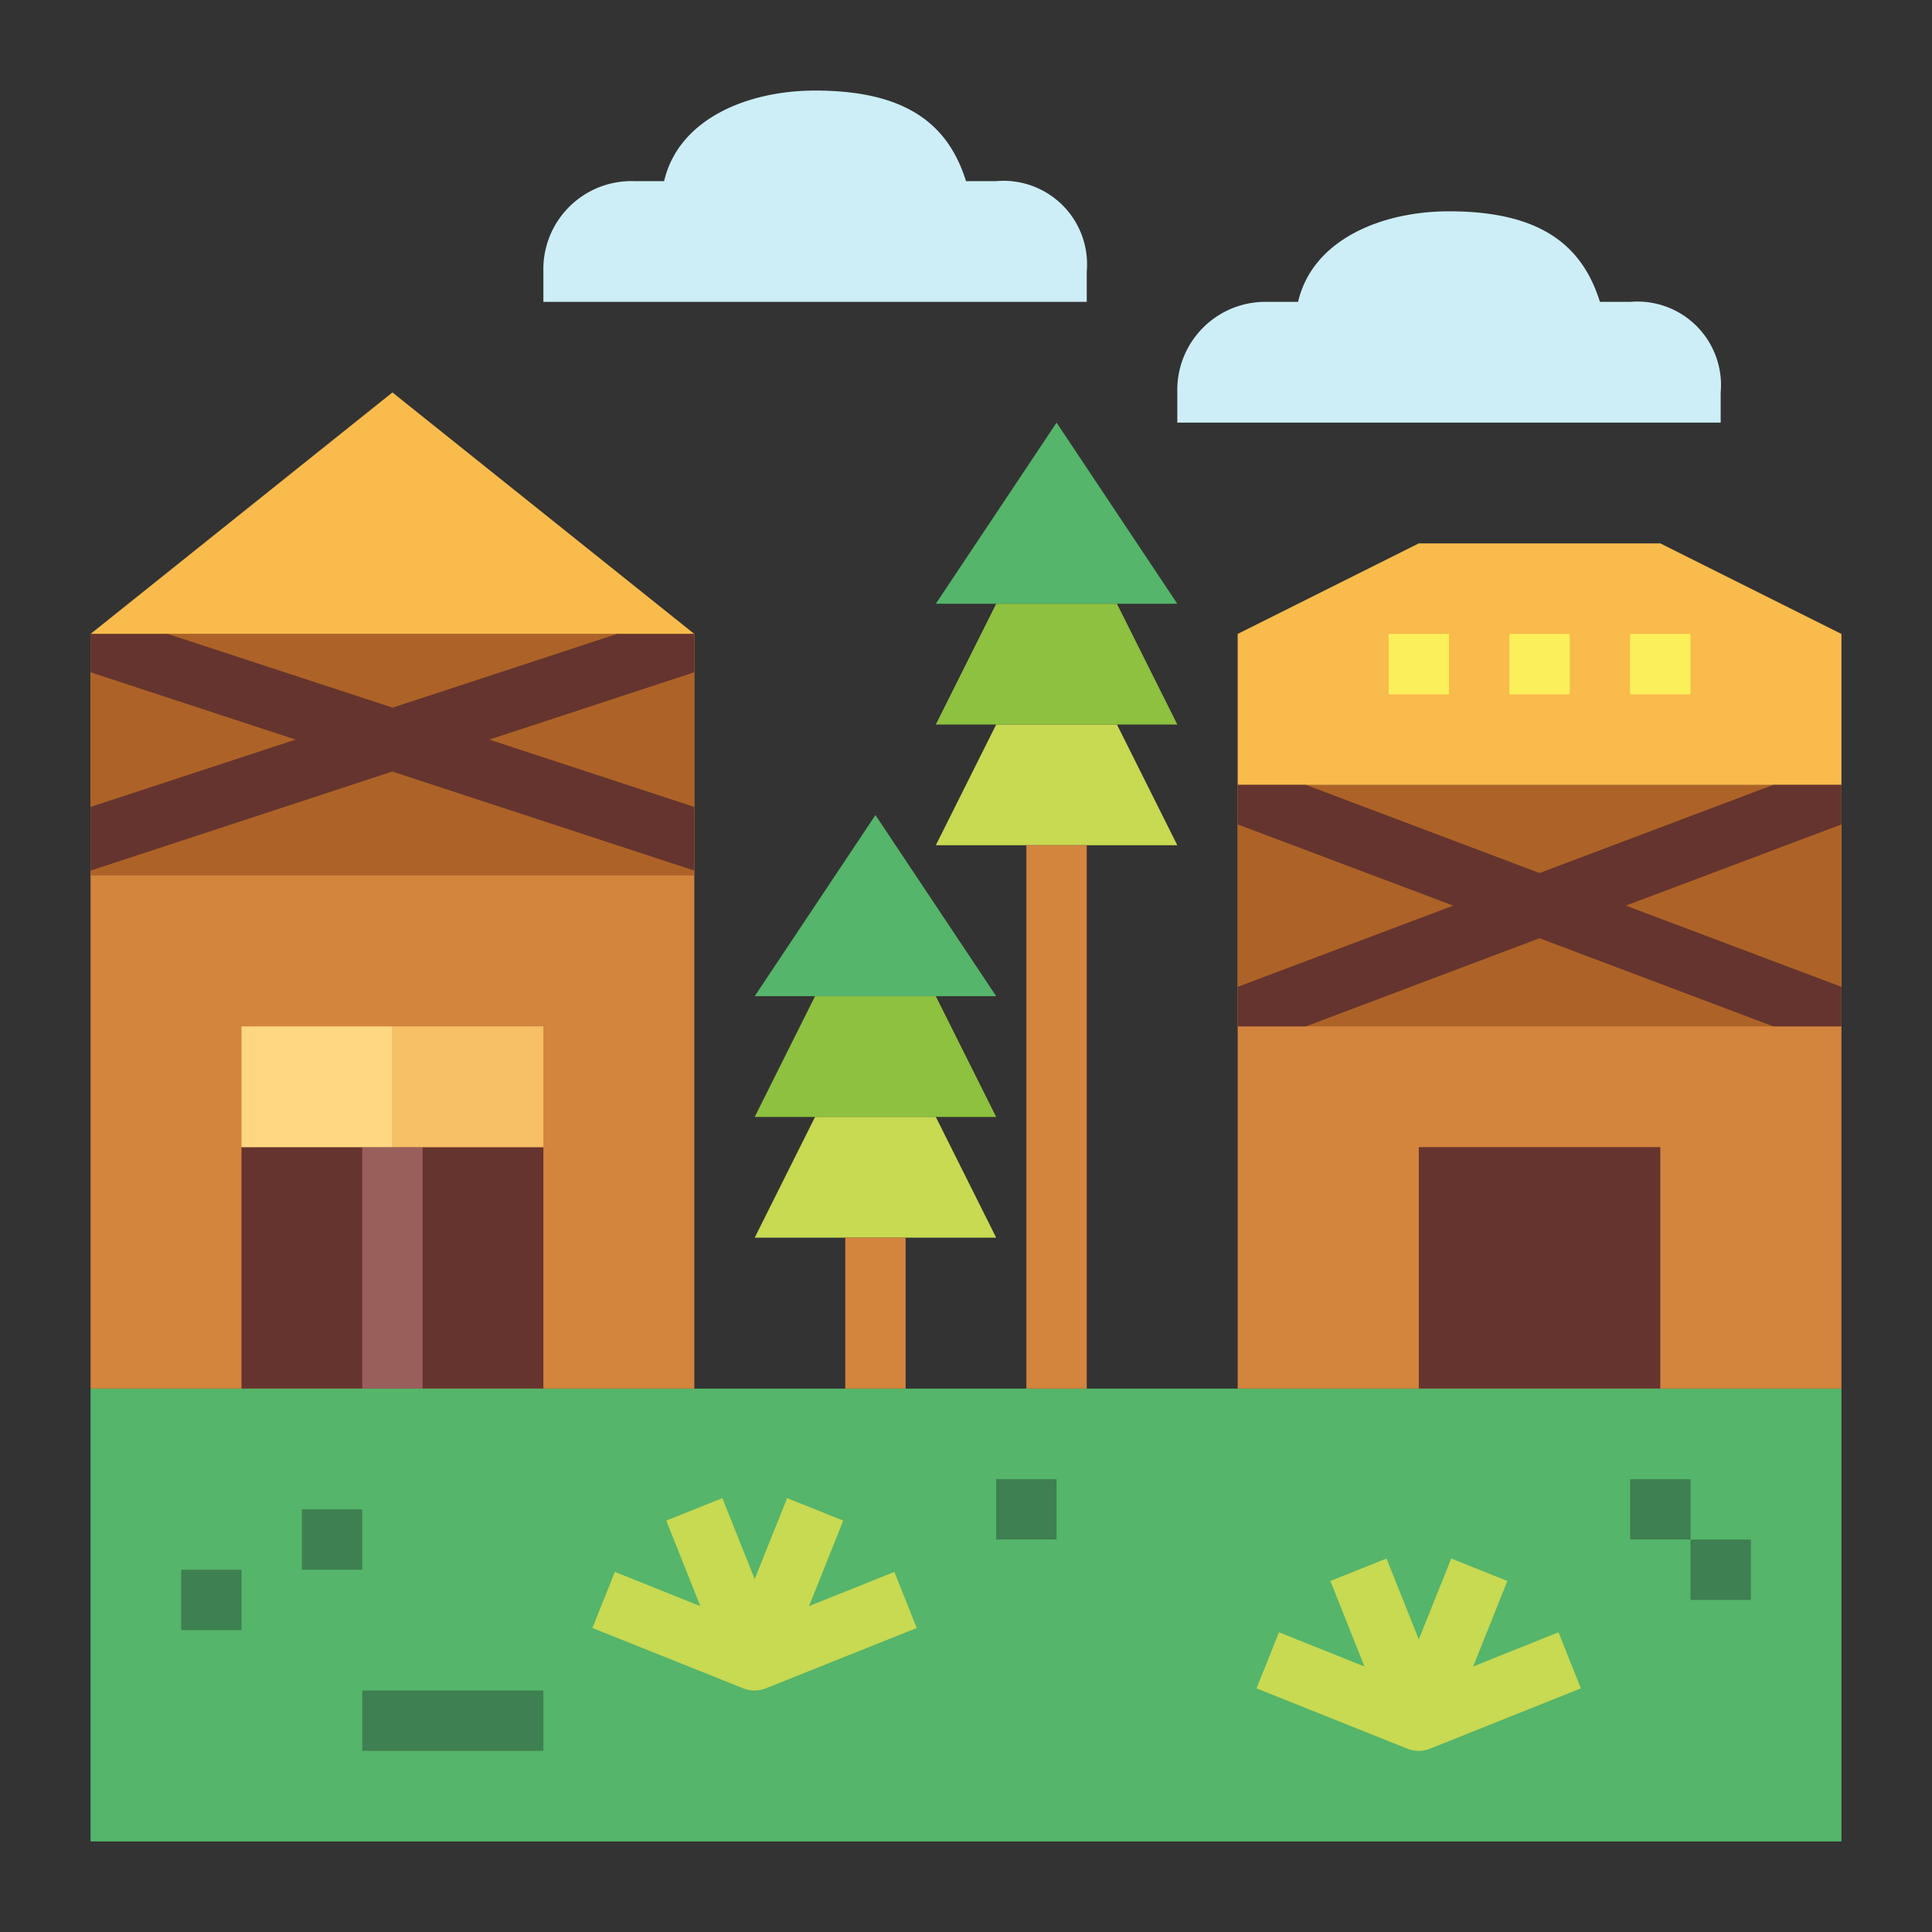 <svg height="512" viewBox="0 0 64 64" width="512" xmlns="http://www.w3.org/2000/svg"><rect x="0" y="0" width="64" height="64" fill="#333333" stroke="none"/><path d="m41 26h20v20h-20z" fill="#d3843d"/><path d="m41 26h20v8h-20z" fill="#ad6327"/><path d="m47 38h8v8h-8z" fill="#66342e"/><path d="m61 26h-20v-5l6-3h8l6 3z" fill="#f9bb4b"/><path d="m46 21h2v2h-2z" fill="#fcf05a"/><path d="m50 21h2v2h-2z" fill="#fcf05a"/><path d="m54 21h2v2h-2z" fill="#fcf05a"/><path d="m3 21h20v25h-20z" fill="#d3843d"/><path d="m8 38h10v8h-10z" fill="#66342e"/><path d="m12 38h2v8h-2z" fill="#995f5b"/><path d="m23 21h-20l10-8z" fill="#f9bb4b"/><path d="m3 21h20v8h-20z" fill="#ad6327"/><path d="m8 34h5v4h-5z" fill="#ffd782"/><path d="m13 34h5v4h-5z" fill="#f7bf66"/><path d="m33 33h-8l4-6z" fill="#55b56a"/><path d="m27 33-2 4h8l-2-4z" fill="#8ec13f"/><path d="m39 20h-8l4-6z" fill="#55b56a"/><path d="m33 20-2 4h8l-2-4z" fill="#8ec13f"/><path d="m33 24-2 4h8l-2-4z" fill="#c8d952"/><path d="m27 37-2 4h8l-2-4z" fill="#c8d952"/><path d="m28 41h2v5h-2z" fill="#d3843d"/><path d="m57 14v-1a2.768 2.768 0 0 0 -3-3h-1c-.593-1.9-2-3-5-3-2.227 0-4.518.932-5 3h-1a2.919 2.919 0 0 0 -3 3v1z" fill="#cdeef6"/><path d="m36 10v-1a2.768 2.768 0 0 0 -3-3h-1c-.593-1.9-2-3-5-3-2.227 0-4.518.932-5 3h-1a2.919 2.919 0 0 0 -3 3v1z" fill="#cdeef6"/><path d="m3 46h58v15h-58z" fill="#55b56a"/><g fill="#3e8051"><path d="m10 50h2v2h-2z"/><path d="m12 56h6v2h-6z"/><path d="m33 49h2v2h-2z"/><path d="m54 49h2v2h-2z"/><path d="m56 51h2v2h-2z"/><path d="m6 52h2v2h-2z"/></g><path d="m29.628 52.071-2.828 1.134 1.133-2.833-1.858-.744-1.075 2.68-1.071-2.68-1.858.744 1.129 2.833-2.832-1.134-.744 1.858 5 2a1.01 1.01 0 0 0 .744 0l5-2z" fill="#c8d952"/><path d="m51.628 54.071-2.828 1.134 1.133-2.833-1.858-.744-1.075 2.68-1.071-2.68-1.858.744 1.129 2.833-2.832-1.134-.744 1.858 5 2a1.01 1.01 0 0 0 .744 0l5-2z" fill="#c8d952"/><path d="m34 28h2v18h-2z" fill="#d3843d"/><path d="m61 26h-2.26l-7.74 2.92-7.74-2.92h-2.26v1.31l7.14 2.69-7.14 2.69v1.31h2.26l7.74-2.92 7.74 2.92h2.26v-1.31l-7.14-2.69 7.14-2.69z" fill="#66342e"/><path d="m23 21h-2.56l-7.43 2.44h-.01l-7.44-2.44h-2.56v1.27l6.79 2.23-6.79 2.23v2.11l9.99-3.28h.01l10 3.28v-2.11l-6.79-2.23 6.79-2.23z" fill="#66342e"/></svg>